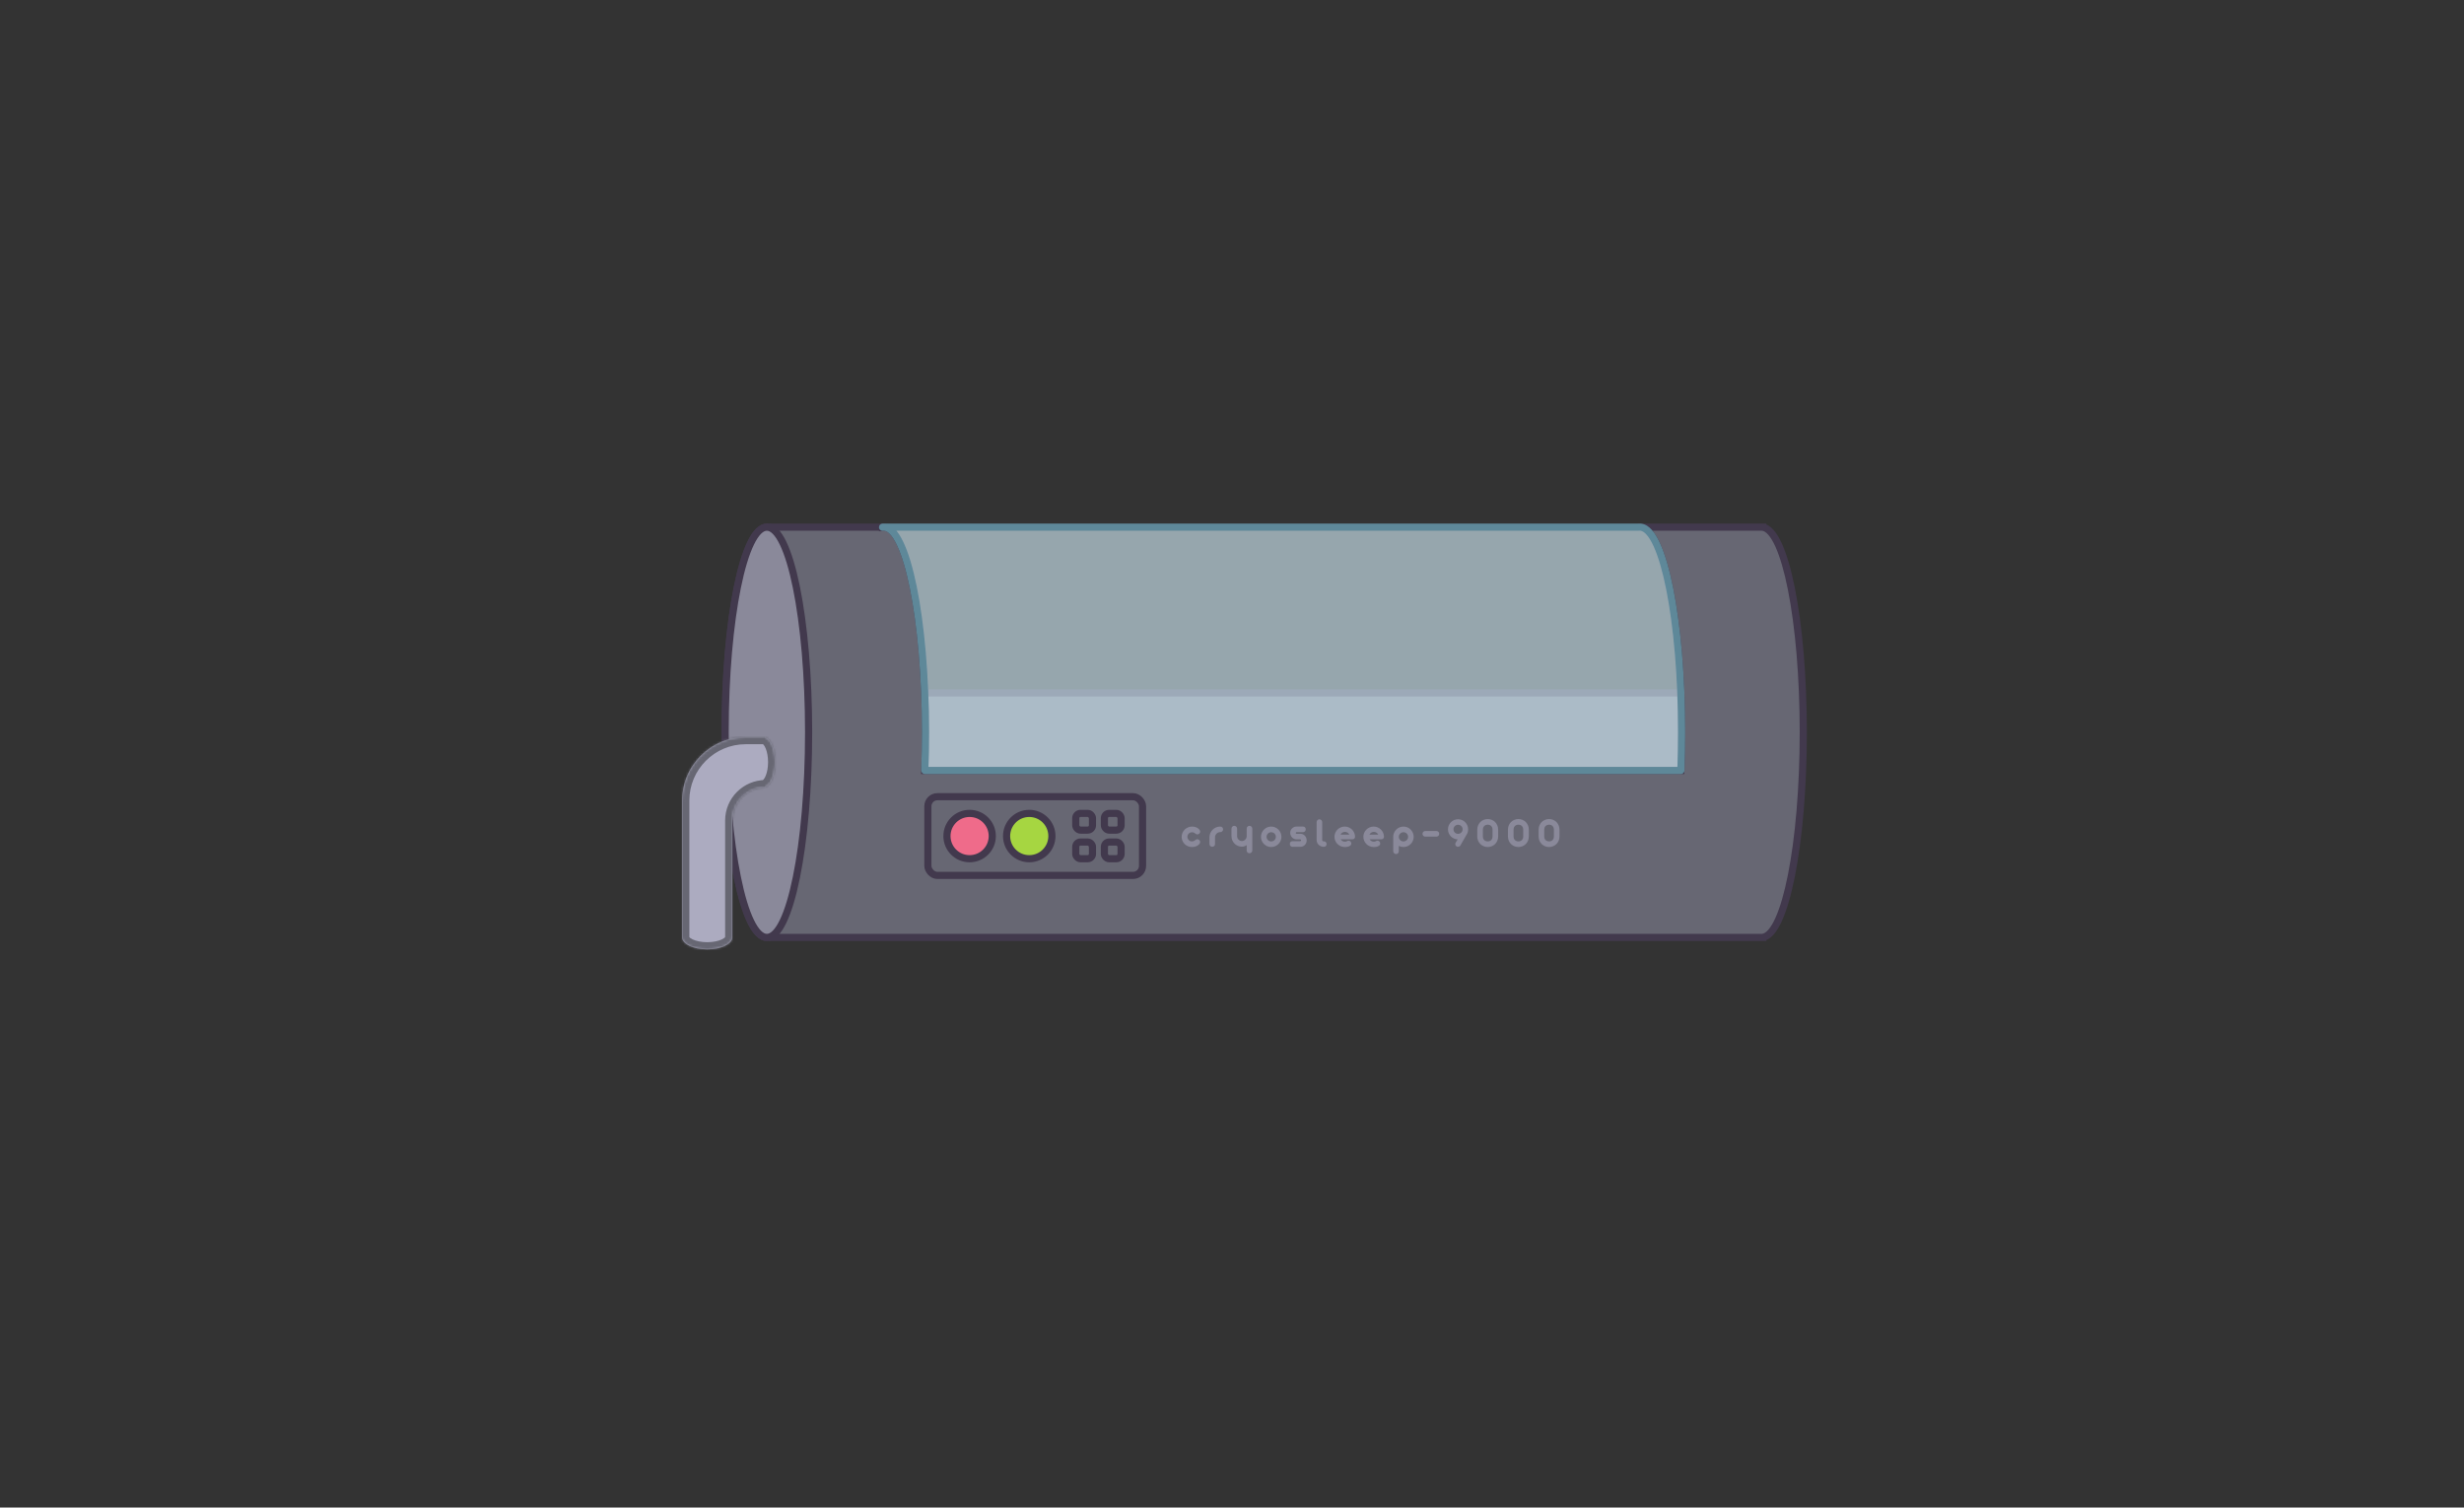 <svg width="1033" height="632" viewBox="0 0 1033 632" fill="none" xmlns="http://www.w3.org/2000/svg">
<rect x="0" y="0" width="1033" height="632" fill="#333333" stroke="none"/>
<mask id="mask0_280_2268" style="mask-type:alpha" maskUnits="userSpaceOnUse" x="0" y="0" width="1032" height="632">
<path d="M31.613 17.243C32.11 7.58 40.09 0 49.766 0H1013.36C1023.77 0 1032.05 8.718 1031.52 19.11L1000.89 614.757C1000.39 624.42 992.41 632 982.734 632H19.135C8.73 632 0.448 623.282 0.983 612.89L31.613 17.243Z" fill="#FF0000"/>
</mask>
<g mask="url(#mask0_280_2268)">
<rect x="322.5" y="290.5" width="410" height="101" fill="#676773" stroke="#42394D" stroke-width="3"/>
<path fill-rule="evenodd" clip-rule="evenodd" d="M321.5 393C321.667 393 321.834 392.988 322 392.966V393H738.5H739V392.966C748.434 391.665 756 353.675 756 307C756 260.325 748.434 222.335 739 221.034V221H738.5H688V221.034C697.434 222.335 705 260.325 705 307C705 312.468 704.896 317.816 704.698 323H387.698C387.896 317.816 388 312.468 388 307C388 259.504 380.165 221 370.5 221C370.333 221 370.166 221.012 370 221.034V221H322V221.034C321.834 221.012 321.667 221 321.5 221C311.835 221 304 259.504 304 307C304 354.496 311.835 393 321.5 393Z" fill="#676773"/>
<path d="M322 392.966H323.5V391.245L321.795 391.48L322 392.966ZM322 393H320.5V394.5H322V393ZM739 393V394.5H740.5V393H739ZM739 392.966L738.795 391.48L737.5 391.658V392.966H739ZM739 221.034H737.5V222.342L738.795 222.52L739 221.034ZM739 221H740.5V219.5H739V221ZM688 221V219.5H686.5V221H688ZM688 221.034H686.5V222.342L687.795 222.52L688 221.034ZM704.698 323V324.5H706.141L706.197 323.057L704.698 323ZM387.698 323L386.199 322.943L386.139 324.5H387.698V323ZM370 221.034H368.5V222.755L370.205 222.52L370 221.034ZM370 221H371.5V219.5H370V221ZM322 221V219.5H320.5V221H322ZM322 221.034L321.795 222.52L323.5 222.755V221.034H322ZM321.795 391.48C321.696 391.493 321.598 391.5 321.5 391.5V394.5C321.736 394.5 321.971 394.484 322.205 394.452L321.795 391.48ZM323.5 393V392.966H320.5V393H323.5ZM738.5 391.5H322V394.5H738.5V391.5ZM739 391.5H738.5V394.5H739V391.5ZM737.5 392.966V393H740.5V392.966H737.5ZM754.5 307C754.5 330.269 752.613 351.333 749.566 366.706C748.041 374.403 746.238 380.605 744.271 384.927C743.286 387.091 742.29 388.718 741.316 389.819C740.335 390.927 739.485 391.384 738.795 391.48L739.205 394.452C740.873 394.222 742.323 393.207 743.562 391.807C744.808 390.399 745.95 388.48 747.001 386.17C749.106 381.545 750.964 375.087 752.509 367.29C755.604 351.674 757.5 330.406 757.5 307H754.5ZM738.795 222.52C739.485 222.616 740.335 223.073 741.316 224.181C742.29 225.282 743.286 226.909 744.271 229.073C746.238 233.395 748.041 239.597 749.566 247.294C752.613 262.667 754.5 283.731 754.5 307H757.5C757.5 283.594 755.604 262.326 752.509 246.71C750.964 238.913 749.106 232.455 747.001 227.83C745.95 225.52 744.808 223.601 743.562 222.193C742.323 220.793 740.873 219.778 739.205 219.548L738.795 222.52ZM737.5 221V221.034H740.5V221H737.5ZM738.5 222.5H739V219.5H738.5V222.5ZM688 222.5H738.5V219.5H688V222.5ZM689.5 221.034V221H686.5V221.034H689.5ZM706.5 307C706.5 283.594 704.604 262.326 701.509 246.71C699.964 238.913 698.106 232.455 696.001 227.83C694.95 225.52 693.808 223.601 692.562 222.193C691.323 220.793 689.873 219.778 688.205 219.548L687.795 222.52C688.485 222.616 689.335 223.073 690.316 224.181C691.29 225.282 692.286 226.909 693.271 229.073C695.238 233.395 697.041 239.597 698.566 247.294C701.613 262.667 703.5 283.731 703.5 307H706.5ZM706.197 323.057C706.396 317.854 706.5 312.486 706.5 307H703.5C703.5 312.449 703.397 317.778 703.199 322.943L706.197 323.057ZM387.698 324.5H704.698V321.5H387.698V324.5ZM386.5 307C386.5 312.449 386.397 317.778 386.199 322.943L389.197 323.057C389.396 317.854 389.5 312.486 389.5 307H386.5ZM370.5 222.5C371.172 222.5 371.992 222.828 372.963 223.805C373.938 224.785 374.951 226.31 375.96 228.409C377.976 232.598 379.831 238.757 381.404 246.488C384.546 261.926 386.5 283.321 386.5 307H389.5C389.5 283.183 387.537 261.578 384.344 245.89C382.751 238.058 380.835 231.622 378.663 227.108C377.579 224.854 376.394 223 375.09 221.69C373.783 220.375 372.244 219.5 370.5 219.5V222.5ZM370.205 222.52C370.304 222.507 370.402 222.5 370.5 222.5V219.5C370.264 219.5 370.028 219.516 369.795 219.548L370.205 222.52ZM368.5 221V221.034H371.5V221H368.5ZM322 222.5H370V219.5H322V222.5ZM323.5 221.034V221H320.5V221.034H323.5ZM321.5 222.5C321.598 222.5 321.696 222.507 321.795 222.52L322.205 219.548C321.972 219.516 321.736 219.5 321.5 219.5V222.5ZM305.5 307C305.5 283.321 307.454 261.926 310.596 246.488C312.169 238.757 314.024 232.598 316.04 228.409C317.049 226.31 318.062 224.785 319.037 223.805C320.008 222.828 320.828 222.5 321.5 222.5V219.5C319.756 219.5 318.217 220.375 316.91 221.69C315.606 223 314.421 224.854 313.337 227.108C311.165 231.622 309.249 238.058 307.656 245.89C304.463 261.578 302.5 283.183 302.5 307H305.5ZM321.5 391.5C320.828 391.5 320.008 391.172 319.037 390.195C318.062 389.215 317.049 387.69 316.04 385.591C314.024 381.402 312.169 375.243 310.596 367.512C307.454 352.074 305.5 330.679 305.5 307H302.5C302.5 330.817 304.463 352.422 307.656 368.11C309.249 375.942 311.165 382.378 313.337 386.892C314.421 389.146 315.606 391 316.91 392.31C318.217 393.625 319.756 394.5 321.5 394.5V391.5Z" fill="#42394D"/>
<ellipse cx="321.5" cy="307" rx="17.5" ry="86" fill="#8A899A" stroke="#42394D" stroke-width="3"/>
<path fill-rule="evenodd" clip-rule="evenodd" d="M388 307C388 312.468 387.896 317.816 387.698 323H704.698C704.896 317.816 705 312.468 705 307C705 260.325 697.434 222.335 688 221.034V221H687.5H370.5H370V221.034C370.166 221.012 370.333 221 370.5 221C380.165 221 388 259.504 388 307Z" fill="#D8F3FF" fill-opacity="0.6"/>
<path d="M387.698 323L386.199 322.943C386.183 323.35 386.334 323.746 386.617 324.04C386.9 324.334 387.29 324.5 387.698 324.5V323ZM704.698 323V324.5C705.504 324.5 706.166 323.863 706.197 323.057L704.698 323ZM688 221.034H686.5C686.5 221.784 687.053 222.418 687.795 222.52L688 221.034ZM688 221H689.5C689.5 220.172 688.828 219.5 688 219.5V221ZM370 221V219.5C369.172 219.5 368.5 220.172 368.5 221H370ZM370 221.034H368.5C368.5 221.468 368.688 221.88 369.014 222.165C369.341 222.45 369.775 222.58 370.205 222.52L370 221.034ZM389.197 323.057C389.396 317.854 389.5 312.486 389.5 307H386.5C386.5 312.449 386.397 317.778 386.199 322.943L389.197 323.057ZM387.698 324.5H704.698V321.5H387.698V324.5ZM703.5 307C703.5 312.449 703.397 317.778 703.199 322.943L706.197 323.057C706.396 317.854 706.5 312.486 706.5 307H703.5ZM687.795 222.52C688.485 222.616 689.335 223.073 690.316 224.181C691.29 225.282 692.286 226.909 693.271 229.073C695.238 233.395 697.041 239.597 698.566 247.294C701.613 262.667 703.5 283.731 703.5 307H706.5C706.5 283.594 704.604 262.326 701.509 246.71C699.964 238.913 698.106 232.455 696.001 227.83C694.95 225.52 693.808 223.601 692.562 222.193C691.323 220.793 689.873 219.778 688.205 219.548L687.795 222.52ZM686.5 221V221.034H689.5V221H686.5ZM687.5 222.5H688V219.5H687.5V222.5ZM370.5 222.5H687.5V219.5H370.5V222.5ZM370 222.5H370.5V219.5H370V222.5ZM371.5 221.034V221H368.5V221.034H371.5ZM370.5 219.5C370.264 219.5 370.028 219.516 369.795 219.548L370.205 222.52C370.304 222.507 370.402 222.5 370.5 222.5V219.5ZM389.5 307C389.5 283.183 387.537 261.578 384.344 245.89C382.751 238.058 380.835 231.622 378.663 227.108C377.579 224.854 376.394 223 375.09 221.69C373.783 220.375 372.244 219.5 370.5 219.5V222.5C371.172 222.5 371.992 222.828 372.963 223.805C373.938 224.785 374.951 226.31 375.96 228.409C377.976 232.598 379.831 238.757 381.404 246.488C384.546 261.926 386.5 283.321 386.5 307H389.5Z" fill="#5E8899"/>
<rect x="389" y="334" width="90" height="33" rx="4" fill="#676773" stroke="#42394D" stroke-width="3"/>
<circle cx="406.5" cy="350.5" r="9.5" fill="#EF6B8A" stroke="#42394D" stroke-width="3"/>
<circle cx="431.5" cy="350.5" r="9.5" fill="#A6D641" stroke="#42394D" stroke-width="3"/>
<rect x="451" y="341" width="7" height="7" rx="2" fill="#676773" stroke="#42394D" stroke-width="3"/>
<rect x="463" y="341" width="7" height="7" rx="2" fill="#676773" stroke="#42394D" stroke-width="3"/>
<rect x="463" y="353" width="7" height="7" rx="2" fill="#676773" stroke="#42394D" stroke-width="3"/>
<rect x="451" y="353" width="7" height="7" rx="2" fill="#676773" stroke="#42394D" stroke-width="3"/>
<path d="M499.781 355.097C500.941 355.097 502.005 354.701 502.743 353.937C503.016 353.664 503.156 353.321 503.156 352.979C503.156 352.653 503.016 352.363 502.734 352.126C502.497 351.924 502.216 351.827 501.979 351.827C501.601 351.827 501.319 351.994 500.933 352.311C500.537 352.618 500.177 352.732 499.729 352.732C499.693 352.732 499.667 352.732 499.649 352.724H499.562C499.069 352.715 498.63 352.478 498.287 352.091C497.971 351.73 497.786 351.265 497.786 350.816C497.786 350.315 497.988 349.832 498.34 349.48C498.691 349.12 499.184 348.9 499.72 348.9C500.15 348.9 500.537 349.006 500.933 349.313C501.346 349.639 501.618 349.806 501.996 349.806C502.216 349.806 502.506 349.7 502.743 349.498C503.024 349.261 503.165 348.979 503.165 348.654C503.165 348.312 503.016 347.96 502.743 347.679C502.005 346.914 500.95 346.519 499.781 346.519C498.595 346.519 497.487 346.984 496.679 347.767C495.87 348.566 495.387 349.656 495.387 350.843C495.387 352.012 495.87 353.093 496.679 353.875C497.487 354.648 498.577 355.097 499.781 355.097ZM508.238 355C508.554 355 508.827 354.886 509.047 354.666C509.258 354.464 509.381 354.174 509.381 353.849V350.992C509.389 350.421 509.627 349.885 510.022 349.489C510.409 349.094 510.928 348.856 511.499 348.848H511.552C511.877 348.848 512.193 348.725 512.413 348.514C512.65 348.276 512.764 348.004 512.764 347.679C512.764 346.984 512.316 346.519 511.552 346.519H511.481C510.295 346.545 509.205 347.02 508.396 347.819C507.579 348.628 507.078 349.727 507.043 350.896V353.849C507.043 354.165 507.183 354.455 507.403 354.666C507.614 354.877 507.922 355 508.238 355ZM523.805 357.716C524.122 357.716 524.438 357.584 524.658 357.373C524.878 357.153 525.009 356.863 525.009 356.547V347.389C525.009 347.072 524.869 346.756 524.658 346.545C524.438 346.334 524.139 346.202 523.823 346.202C523.498 346.202 523.225 346.316 522.997 346.545C522.786 346.756 522.654 347.072 522.654 347.389V350.57C522.654 351.106 522.434 351.607 522.056 351.985C521.678 352.363 521.169 352.592 520.65 352.592C520.114 352.592 519.613 352.363 519.235 351.985C518.857 351.607 518.637 351.106 518.637 350.57V347.389C518.637 347.072 518.505 346.756 518.295 346.545C518.075 346.334 517.767 346.202 517.451 346.202C517.126 346.202 516.853 346.316 516.625 346.545C516.414 346.756 516.282 347.072 516.282 347.389V350.57C516.282 351.766 516.756 352.855 517.565 353.664C518.374 354.473 519.463 354.947 520.65 354.947C521.344 354.947 522.012 354.728 522.654 354.288V356.547C522.654 356.872 522.768 357.153 522.988 357.373C523.199 357.584 523.489 357.716 523.805 357.716ZM532.93 355.097C534.09 355.097 535.18 354.622 535.962 353.84C536.762 353.04 537.219 351.977 537.219 350.816C537.219 349.656 536.745 348.575 535.962 347.775C535.18 346.993 534.09 346.519 532.93 346.519C531.77 346.519 530.706 346.976 529.907 347.775C529.107 348.575 528.641 349.656 528.641 350.816C528.641 351.977 529.107 353.058 529.907 353.84C530.706 354.64 531.77 355.097 532.93 355.097ZM532.93 352.75C532.412 352.75 531.919 352.539 531.568 352.188C531.207 351.827 530.988 351.344 530.988 350.816C530.988 350.289 531.207 349.806 531.568 349.445C531.919 349.094 532.412 348.883 532.93 348.883C533.457 348.883 533.958 349.094 534.31 349.445C534.67 349.806 534.881 350.289 534.881 350.816C534.881 351.344 534.67 351.827 534.31 352.188C533.958 352.539 533.457 352.75 532.93 352.75ZM545.237 355C545.975 354.974 546.625 354.675 547.091 354.174C547.548 353.682 547.803 353.022 547.803 352.311C547.803 351.581 547.53 350.896 547.065 350.377C546.581 349.85 545.904 349.542 545.157 349.542H543.558C543.391 349.542 543.241 349.445 543.241 349.199C543.241 348.997 543.4 348.856 543.575 348.856H546.326C546.616 348.856 546.915 348.725 547.1 348.505C547.311 348.276 547.416 347.995 547.416 347.652C547.416 347.301 547.302 347.02 547.073 346.809C546.862 346.615 546.59 346.519 546.256 346.519H543.531C542.82 346.519 542.169 346.8 541.677 347.283C541.194 347.749 540.904 348.417 540.904 349.111C540.904 349.823 541.185 350.518 541.651 351.045C542.116 351.572 542.784 351.889 543.531 351.889H544.964C545.122 351.889 545.237 351.906 545.298 351.941C545.412 352.003 545.465 352.108 545.465 352.258C545.465 352.407 545.412 352.513 545.298 352.583C545.219 352.636 545.105 352.662 544.973 352.662H541.826C541.185 352.662 540.754 353.11 540.754 353.805C540.754 354.156 540.86 354.446 541.062 354.666C541.264 354.886 541.519 355 541.826 355H545.237ZM555.003 355C555.319 355 555.627 354.877 555.829 354.675C556.04 354.464 556.154 354.174 556.154 353.857C556.154 353.541 556.04 353.251 555.829 353.04C555.627 352.829 555.328 352.706 555.003 352.706C554.572 352.706 554.344 352.539 554.317 352.205V344.646C554.317 344.33 554.177 344.04 553.957 343.82C553.737 343.609 553.421 343.478 553.104 343.478C552.797 343.478 552.533 343.592 552.313 343.82C552.094 344.04 551.979 344.321 551.979 344.646V352.152C551.979 352.97 552.313 353.69 552.876 354.209C553.438 354.71 554.194 355 555.003 355ZM563.776 355.097C564.646 355.097 565.332 354.947 565.842 354.657C566.29 354.402 566.518 354.042 566.518 353.629C566.518 353.312 566.395 353.005 566.193 352.785C565.965 352.548 565.692 352.425 565.376 352.425C565.147 352.425 564.919 352.495 564.699 352.636C564.462 352.776 564.207 352.847 563.776 352.847C563.073 352.847 562.449 352.469 562.062 351.862H566.94C567.617 351.862 568.092 351.423 568.092 350.755C568.065 349.604 567.582 348.531 566.8 347.749C566 346.976 564.928 346.519 563.776 346.519C562.607 346.519 561.526 346.984 560.726 347.767C559.927 348.566 559.452 349.647 559.452 350.816C559.452 351.977 559.927 353.04 560.726 353.84C561.526 354.622 562.616 355.097 563.776 355.097ZM561.992 349.911C562.317 349.208 562.976 348.751 563.82 348.751C564.664 348.751 565.367 349.199 565.692 349.911H561.992ZM575.898 355.097C576.768 355.097 577.454 354.947 577.963 354.657C578.412 354.402 578.64 354.042 578.64 353.629C578.64 353.312 578.517 353.005 578.315 352.785C578.087 352.548 577.814 352.425 577.498 352.425C577.269 352.425 577.041 352.495 576.821 352.636C576.584 352.776 576.329 352.847 575.898 352.847C575.195 352.847 574.571 352.469 574.184 351.862H579.062C579.739 351.862 580.213 351.423 580.213 350.755C580.187 349.604 579.704 348.531 578.921 347.749C578.122 346.976 577.049 346.519 575.898 346.519C574.729 346.519 573.648 346.984 572.848 347.767C572.048 348.566 571.574 349.647 571.574 350.816C571.574 351.977 572.048 353.04 572.848 353.84C573.648 354.622 574.738 355.097 575.898 355.097ZM574.114 349.911C574.439 349.208 575.098 348.751 575.942 348.751C576.786 348.751 577.489 349.199 577.814 349.911H574.114ZM585.287 358.041C585.621 358.041 585.893 357.927 586.113 357.689C586.324 357.461 586.429 357.171 586.429 356.819V354.622C587.044 354.938 587.695 355.097 588.389 355.097C589.54 355.097 590.63 354.622 591.412 353.84C592.212 353.04 592.669 351.977 592.669 350.816C592.669 349.656 592.195 348.575 591.412 347.775C590.63 346.993 589.54 346.519 588.389 346.519C587.255 346.519 586.165 346.984 585.383 347.758C584.583 348.54 584.1 349.612 584.091 350.746V356.819C584.091 357.162 584.232 357.47 584.452 357.689C584.662 357.909 584.97 358.041 585.287 358.041ZM588.389 352.75C587.862 352.75 587.37 352.539 587.018 352.188C586.658 351.827 586.438 351.344 586.438 350.816C586.438 350.289 586.658 349.806 587.018 349.445C587.37 349.094 587.862 348.883 588.389 348.883C588.916 348.883 589.409 349.094 589.76 349.445C590.121 349.806 590.331 350.289 590.331 350.816C590.331 351.344 590.121 351.827 589.76 352.188C589.409 352.539 588.916 352.75 588.389 352.75ZM602.19 350.737C602.506 350.737 602.822 350.605 603.033 350.395C603.244 350.184 603.376 349.885 603.376 349.568C603.376 349.252 603.244 348.944 603.033 348.725C602.822 348.514 602.506 348.373 602.19 348.373H597.549C597.215 348.373 596.934 348.487 596.705 348.716C596.494 348.936 596.363 349.252 596.363 349.568C596.363 349.885 596.494 350.184 596.705 350.395C596.934 350.623 597.215 350.737 597.549 350.737H602.19ZM611.271 343.451C610.119 343.451 609.064 343.908 608.282 344.69C607.5 345.473 607.043 346.519 607.043 347.67C607.043 348.786 607.482 349.823 608.221 350.605C608.968 351.379 609.996 351.845 611.112 351.889L610.286 353.233C610.163 353.436 610.102 353.646 610.102 353.875C610.102 354.147 610.216 354.42 610.4 354.64C610.611 354.851 610.91 354.991 611.235 354.991C611.657 354.991 612.062 354.78 612.281 354.385L614.751 350.069C615.252 349.357 615.498 348.558 615.498 347.67C615.498 346.519 615.032 345.473 614.25 344.69C613.468 343.908 612.422 343.451 611.271 343.451ZM611.271 345.763C611.771 345.763 612.255 345.965 612.615 346.316C612.976 346.677 613.187 347.151 613.187 347.67C613.187 348.188 612.976 348.663 612.615 349.015C612.264 349.366 611.789 349.568 611.271 349.568C610.743 349.568 610.26 349.366 609.908 349.015C609.557 348.663 609.346 348.188 609.346 347.67C609.346 347.151 609.557 346.677 609.908 346.316C610.269 345.965 610.752 345.763 611.271 345.763ZM623.709 355.097C624.878 355.097 625.976 354.64 626.785 353.857C627.602 353.058 628.086 351.933 628.086 350.632V347.837C628.086 346.536 627.602 345.411 626.785 344.603C625.976 343.82 624.878 343.372 623.709 343.372C622.54 343.372 621.432 343.82 620.624 344.603C619.806 345.411 619.323 346.536 619.323 347.837V350.632C619.323 351.933 619.806 353.058 620.624 353.857C621.432 354.64 622.54 355.097 623.709 355.097ZM623.709 352.732C623.173 352.732 622.663 352.557 622.303 352.231C621.889 351.854 621.679 351.326 621.679 350.649V347.819C621.679 347.125 621.907 346.589 622.303 346.237C622.663 345.912 623.173 345.736 623.709 345.736C624.245 345.736 624.746 345.895 625.106 346.237C625.502 346.589 625.73 347.125 625.73 347.819V350.649C625.73 351.326 625.519 351.854 625.106 352.231C624.746 352.574 624.245 352.732 623.709 352.732ZM636.569 355.097C637.738 355.097 638.837 354.64 639.645 353.857C640.462 353.058 640.946 351.933 640.946 350.632V347.837C640.946 346.536 640.462 345.411 639.645 344.603C638.837 343.82 637.738 343.372 636.569 343.372C635.4 343.372 634.293 343.82 633.484 344.603C632.667 345.411 632.183 346.536 632.183 347.837V350.632C632.183 351.933 632.667 353.058 633.484 353.857C634.293 354.64 635.4 355.097 636.569 355.097ZM636.569 352.732C636.033 352.732 635.523 352.557 635.163 352.231C634.75 351.854 634.539 351.326 634.539 350.649V347.819C634.539 347.125 634.767 346.589 635.163 346.237C635.523 345.912 636.033 345.736 636.569 345.736C637.105 345.736 637.606 345.895 637.966 346.237C638.362 346.589 638.59 347.125 638.59 347.819V350.649C638.59 351.326 638.379 351.854 637.966 352.231C637.606 352.574 637.105 352.732 636.569 352.732ZM649.429 355.097C650.598 355.097 651.697 354.64 652.505 353.857C653.323 353.058 653.806 351.933 653.806 350.632V347.837C653.806 346.536 653.323 345.411 652.505 344.603C651.697 343.82 650.598 343.372 649.429 343.372C648.26 343.372 647.153 343.82 646.344 344.603C645.527 345.411 645.043 346.536 645.043 347.837V350.632C645.043 351.933 645.527 353.058 646.344 353.857C647.153 354.64 648.26 355.097 649.429 355.097ZM649.429 352.732C648.893 352.732 648.383 352.557 648.023 352.231C647.61 351.854 647.399 351.326 647.399 350.649V347.819C647.399 347.125 647.627 346.589 648.023 346.237C648.383 345.912 648.893 345.736 649.429 345.736C649.965 345.736 650.466 345.895 650.827 346.237C651.222 346.589 651.451 347.125 651.451 347.819V350.649C651.451 351.326 651.24 351.854 650.827 352.231C650.466 352.574 649.965 352.732 649.429 352.732Z" fill="#8A899A"/>
<mask id="path-16-inside-1_280_2268" fill="white">
<path fill-rule="evenodd" clip-rule="evenodd" d="M320 309H312.642C297.928 309 286 320.928 286 335.642V393C286 395.761 290.701 398 296.5 398C302.299 398 307 395.761 307 393V344C307 336.268 313.268 330 321 330V329.79C323.282 328.817 325 324.58 325 319.5C325 314.42 323.282 310.183 321 309.21V309H320Z"/>
</mask>
<path fill-rule="evenodd" clip-rule="evenodd" d="M320 309H312.642C297.928 309 286 320.928 286 335.642V393C286 395.761 290.701 398 296.5 398C302.299 398 307 395.761 307 393V344C307 336.268 313.268 330 321 330V329.79C323.282 328.817 325 324.58 325 319.5C325 314.42 323.282 310.183 321 309.21V309H320Z" fill="#ACABC0"/>
<path d="M321 330H324V333H321V330ZM321 329.79H318V327.808L319.824 327.03L321 329.79ZM321 309.21L319.824 311.97L318 311.192V309.21H321ZM321 309V306H324V309H321ZM320 312H312.642V306H320V312ZM312.642 312C299.585 312 289 322.585 289 335.642H283C283 319.271 296.271 306 312.642 306V312ZM289 335.642V393H283V335.642H289ZM289 393C289 392.555 288.727 393.047 290.365 393.827C291.78 394.501 293.946 395 296.5 395V401C293.255 401 290.171 400.38 287.786 399.244C285.624 398.215 283 396.206 283 393H289ZM296.5 395C299.054 395 301.22 394.501 302.635 393.827C304.273 393.047 304 392.555 304 393H310C310 396.206 307.376 398.215 305.214 399.244C302.829 400.38 299.745 401 296.5 401V395ZM304 393V344H310V393H304ZM304 344C304 334.611 311.611 327 321 327V333C314.925 333 310 337.925 310 344H304ZM318 330V329.79H324V330H318ZM319.824 327.03C319.804 327.039 319.961 326.974 320.229 326.633C320.491 326.299 320.787 325.791 321.064 325.086C321.62 323.674 322 321.726 322 319.5H328C328 322.354 327.521 325.065 326.647 327.284C325.827 329.369 324.423 331.592 322.176 332.55L319.824 327.03ZM322 319.5C322 317.274 321.62 315.326 321.064 313.914C320.787 313.209 320.491 312.701 320.229 312.367C319.961 312.026 319.804 311.961 319.824 311.97L322.176 306.45C324.423 307.408 325.827 309.631 326.647 311.716C327.521 313.935 328 316.646 328 319.5H322ZM318 309.21V309H324V309.21H318ZM321 312H320V306H321V312Z" fill="#676773" mask="url(#path-16-inside-1_280_2268)"/>
</g>
</svg>
